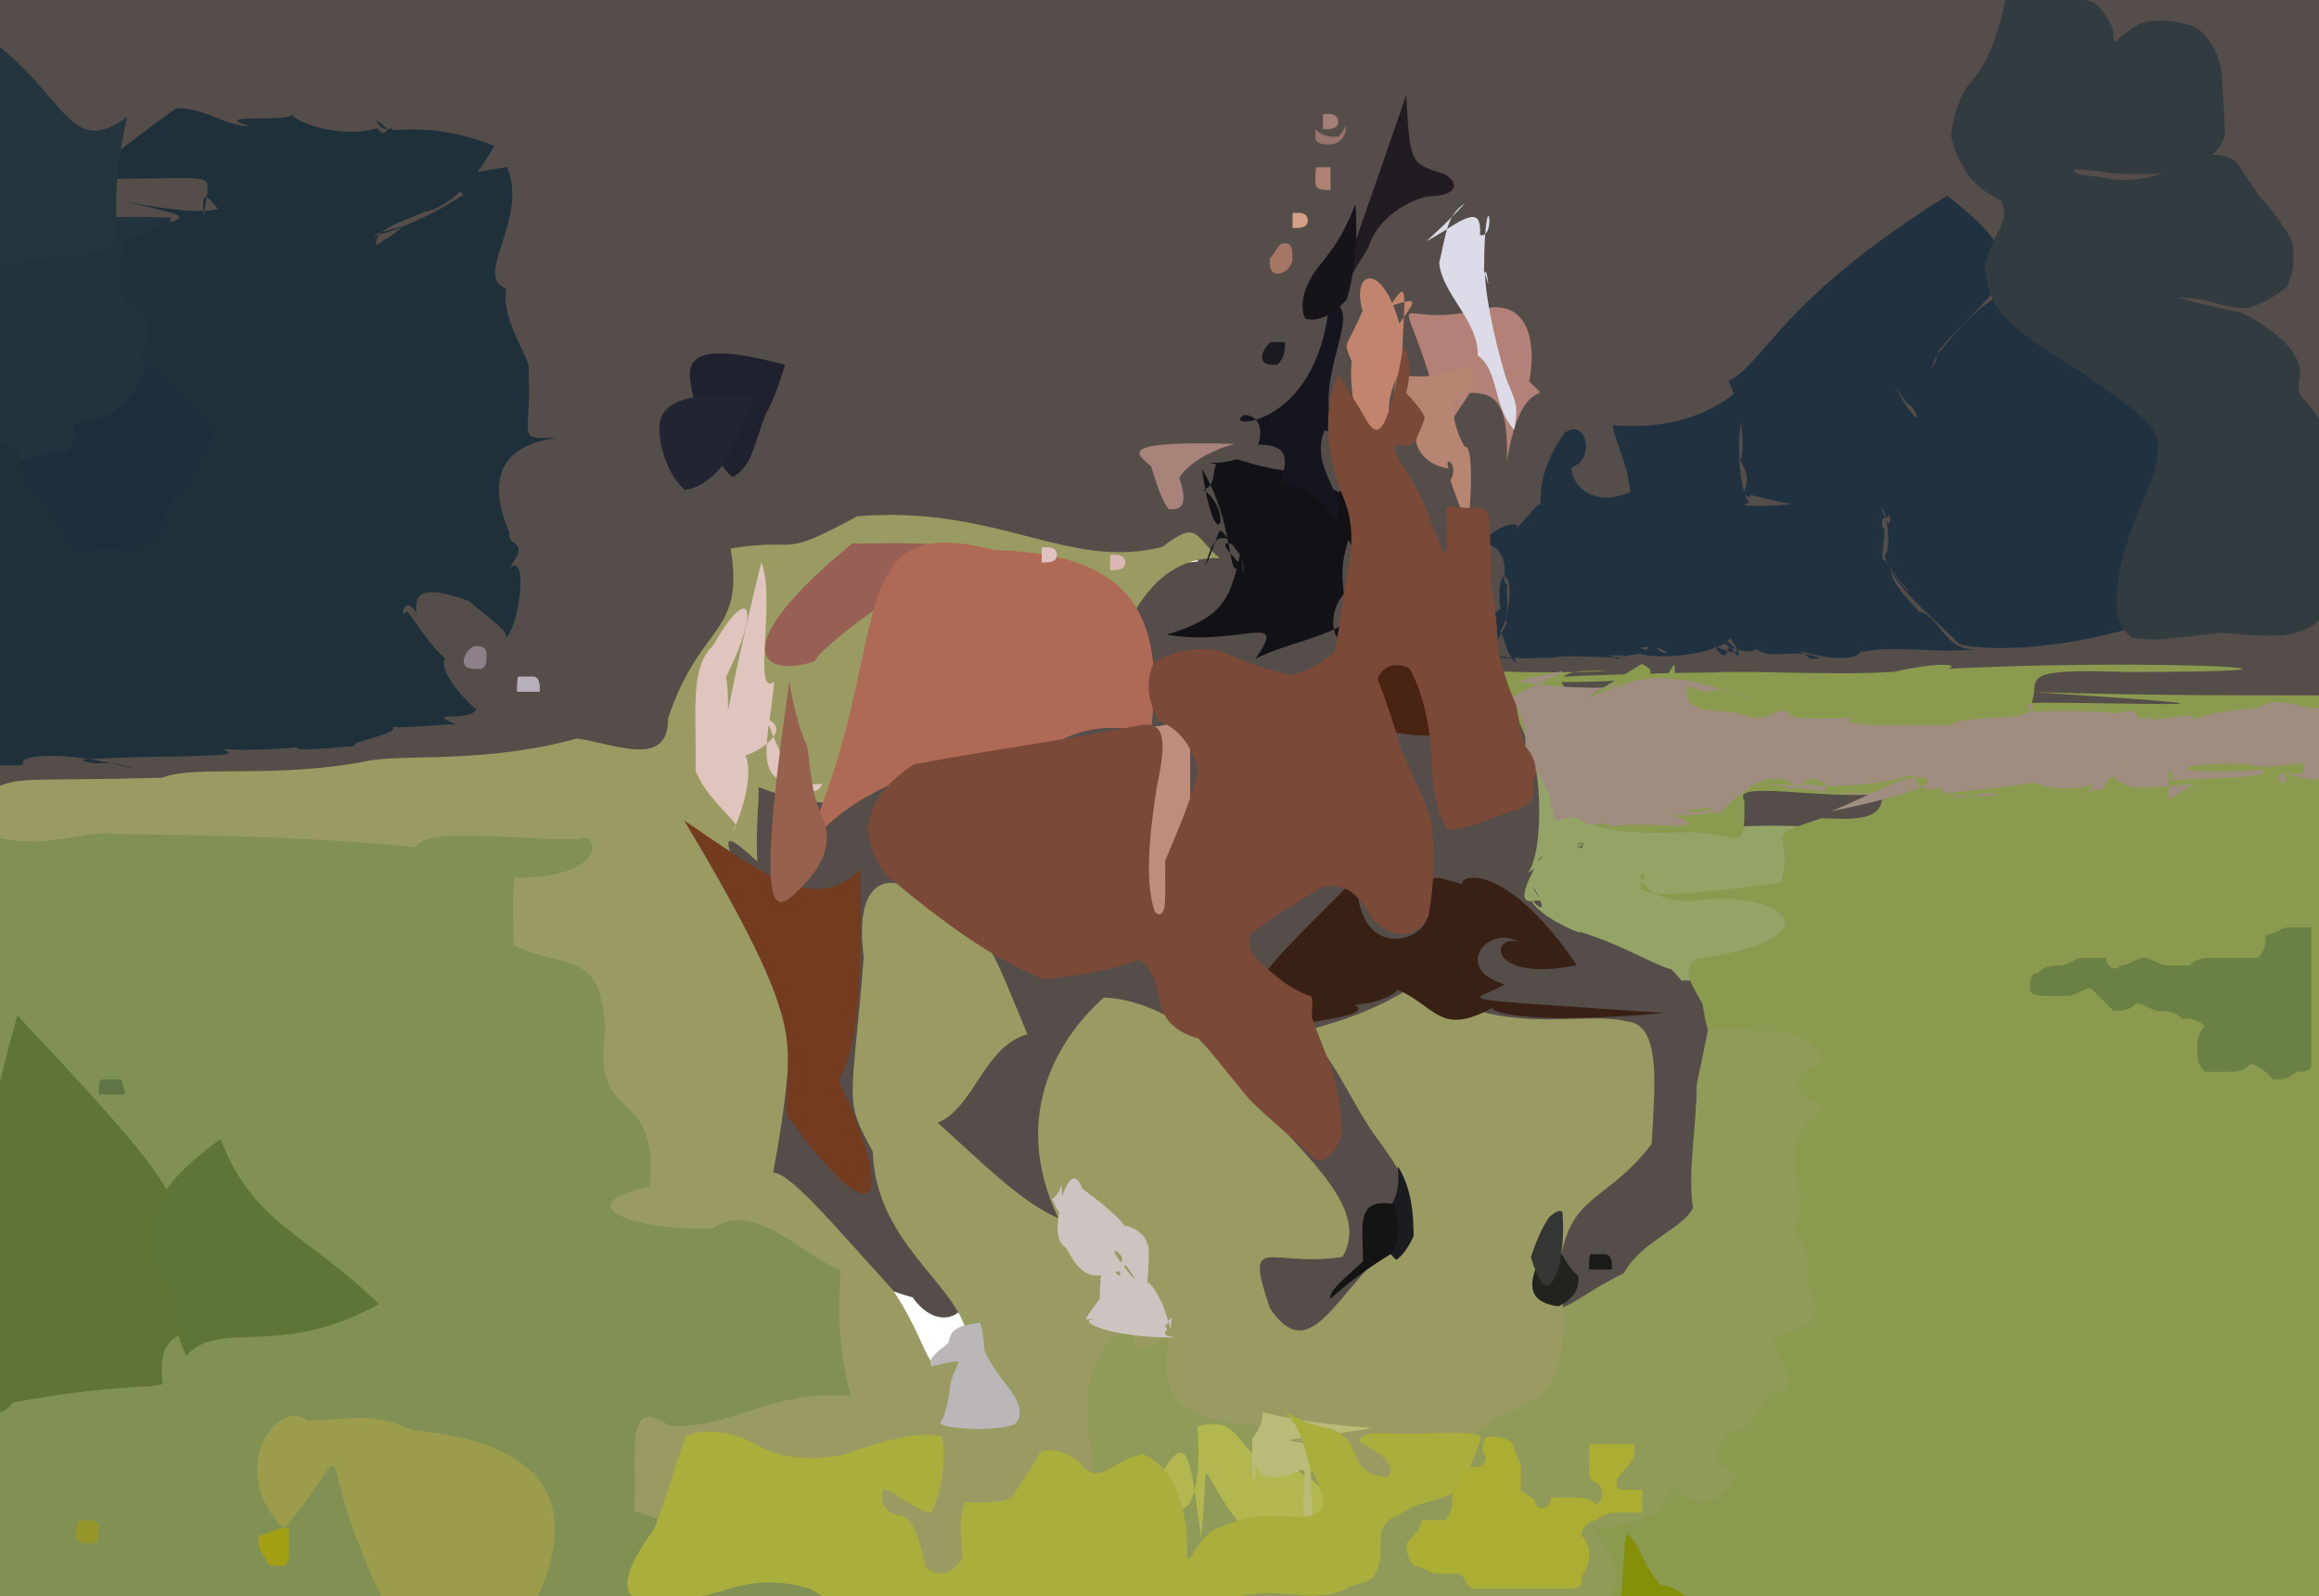 <?xml version="1.0" ?>
<svg xmlns="http://www.w3.org/2000/svg" version="1.1" width="305" height="210">
  <defs/>
  <g>
    <path d="M -4.58 -5.244 C -2.792 -5.087 -0.718 -4.95 1.955 -4.815 C 5.48 -4.699 10.035 -4.666 15.796 -4.611 C 22.899 -4.593 31.289 -4.587 40.882 -4.655 C 51.538 -4.733 63.048 -4.884 75.173 -5.089 C 87.586 -5.315 100.268 -5.509 112.875 -5.699 C 125.357 -5.834 137.659 -5.816 149.764 -5.567 C 161.707 -5.184 173.707 -4.936 185.83 -4.996 C 198.365 -5.162 211.355 -5.227 225.026 -4.994 C 239.079 -4.474 253.359 -4.256 267.527 -4.894 C 280.919 -6.908 292.826 -8.449 302.395 -7.918 C 308.755 -3.649 311.526 4.925 311.514 17.233 C 310.284 31.943 309.921 47.682 311.008 63.169 C 311.995 77.042 310.845 88.047 305.926 95.387 C 297.114 99.176 285.414 100.173 271.861 99.404 C 257.529 97.634 243.347 95.56 230.495 94.312 C 219.801 94.399 212.133 96.426 208.026 100.16 C 208.02 105.203 210.739 110.727 214.168 115.573 C 216.652 119.205 218.713 123.597 217.433 120.916 C 221.255 116.2 224.302 112.348 226.102 104.578 C 230.989 102.66 238.404 100.083 246.086 98.506 C 254.576 98.695 263.388 102.275 271.406 106.665 C 281.619 110.299 289.409 117.677 296.136 126.381 C 301.526 135.987 305.268 146.051 307.224 156.198 C 307.45 166.067 305.981 175.297 303.031 183.598 C 298.807 190.723 293.593 196.305 287.763 200.33 C 281.511 202.766 275.115 203.789 268.928 203.785 C 263.257 203.171 258.005 202.209 253.307 201.531 C 249.182 201.227 245.604 201.437 242.472 202.069 C 239.741 203.041 237.478 204.155 235.77 205.184 C 234.455 205.726 233.446 205.46 232.858 204.108 C 232.545 201.476 232.381 197.227 232.315 191.566 C 232.255 184.808 232.287 177.394 232.43 169.939 C 232.86 163.121 233.453 157.725 233.981 154.322 C 234.188 153.173 233.715 154.088 231.913 156.804 C 228.013 160.916 221.382 166.037 211.186 173.275 C 202.929 176.288 197.384 169.885 193.806 158.621 C 191.929 149.401 191.278 142.39 191.339 140.8 C 191.403 144.115 190.546 150.555 188.412 159.882 C 184.328 168.665 177.878 172.573 169.465 176.754 C 163.361 176.61 159.304 169.089 155.6 163.555 C 151.895 160.908 148.012 158.1 143.503 160.468 C 135.76 160.86 123.605 157.962 125.513 152.691 C 122.252 145.182 118.967 143.69 117.374 145.349 C 117.732 149.492 119.649 158.616 123.172 164.108 C 131.663 169.976 124.747 177.369 120.016 170.662 C 109.496 167.958 100.187 157.984 93.876 146.472 C 90.965 134.493 90.919 122.293 93.246 111.112 C 96.315 102.07 100.468 95.928 104.866 92.613 C 110.52 91.213 116.313 90.63 122.42 89.895 C 128.629 88.662 134.891 86.458 141.122 83.303 C 146.919 79.647 151.974 76.278 155.767 74 C 159.904 73.858 156.352 73.424 152.224 73.177 C 145.64 73.115 137.216 73.389 127.375 75.079 C 117.427 78.792 107.969 85.256 98.233 92.081 C 89.234 99.064 78.974 103.526 66.132 105.716 C 52.351 107.609 38.611 108.764 25.038 109.316 C 12.378 109.289 1.413 107.713 -7.025 103.472 C -12.433 95.947 -15.296 85.598 -16.073 72.983 C -15.234 58.649 -13.334 43.022 -10.614 26.701 C -7.487 9.991 -4.2 -6.832 -4.58 -5.244" stroke-width="0.0" fill="rgb(85, 77, 73)" opacity="1" stroke="rgb(164, 195, 90)" stroke-opacity="0.591" stroke-linecap="round" stroke-linejoin="round"/>
    <path d="M 7.078 108.855 C 9.892 105.202 11.112 104.977 12.273 104.759 C 13.522 104.558 14.916 104.377 16.444 104.221 C 18.138 104.117 20.027 104.073 22.185 104.104 C 24.665 104.209 27.526 104.36 30.714 104.55 C 34.335 104.766 38.443 104.943 42.762 105.04 C 47.262 104.989 51.914 105.006 56.56 105.171 C 60.944 105.771 64.911 106.601 68.493 107.594 C 72.868 108.116 77.145 107.147 81.656 108.892 C 83.378 118.066 82.696 116.983 72.579 117.077 C 70.287 117.93 69.426 118.67 69.04 119.41 C 69.439 120.279 70.482 121.453 71.984 123.092 C 74.225 124.949 76.623 126.145 78.751 125.911 C 81.627 130.424 83.925 132.359 85.626 134.315 C 86.175 136.173 86.169 138.533 85.697 141.173 C 85.058 143.646 85.605 147.411 86.387 150.021 C 87.863 150.927 89.739 152.869 91.761 154.493 C 93.945 156.125 96.323 157.724 98.795 159.124 C 101.335 160.38 103.97 161.598 104.262 158.575 C 105.934 161.868 109.752 165.357 111.812 167.518 C 112.897 169.663 113.499 172.116 113.604 174.84 C 113.299 177.799 112.649 180.751 112.354 183.704 C 109.659 185.784 107.849 187.706 105.676 189.274 C 103.22 190.663 100.659 192.336 97.745 193.01 C 94.56 194.015 91.65 195.128 89.089 195.977 C 86.961 196.223 85.336 195.816 84.303 194.89 C 83.957 193.671 84.203 192.449 85.011 191.427 C 86.19 190.838 87.771 190.752 89.457 191.071 C 91.24 191.715 93.012 192.469 94.653 193.231 C 96.099 193.798 97.376 194.318 98.376 194.929 C 99.477 195.318 100.635 195.81 101.905 196.374 C 103.465 196.987 105.339 197.551 107.421 197.945 C 109.692 198.107 112.024 198.247 114.276 198.463 C 116.456 198.54 118.608 198.513 120.985 198.452 C 123.575 198.839 126.362 199.31 129.167 200.1 C 132.119 201.583 135.186 203.212 137.947 205.56 C 139.976 207.71 141.15 210.166 140.876 212.026 C 139.21 213.715 136.295 214.766 132.321 215.192 C 127.356 215.28 121.768 215.14 115.677 214.907 C 109.484 214.765 103.424 214.724 97.536 214.77 C 92.068 215.009 87.123 215.382 82.795 215.866 C 79.135 216.224 76.12 216.225 73.659 215.756 C 71.631 214.876 69.957 213.692 68.678 212.584 C 67.687 211.684 66.925 210.967 66.537 210.456 C 66.394 210.163 66.43 210.099 66.296 210.467 C 65.915 211.179 64.943 212.166 63.287 213.244 C 60.906 214.238 57.923 214.868 54.412 215.163 C 50.55 215.193 46.391 215.118 42.066 215.111 C 37.651 215.229 33.192 215.585 28.774 215.981 C 24.435 216.382 20.262 216.747 16.181 216.991 C 12.277 216.997 8.712 216.625 5.448 215.67 C 2.611 213.963 0.239 211.472 -1.696 208.359 C -3.205 204.646 -4.21 200.521 -4.825 196.048 C -5.168 191.317 -5.2 186.552 -5.06 181.827 C -4.879 177.229 -4.641 172.889 -4.512 168.714 C -4.516 164.809 -4.51 160.976 -4.484 157.303 C -4.359 153.504 -4.24 149.597 -4.031 145.457 C -3.909 141.148 -3.744 136.629 -3.657 132.035 C -3.604 127.273 -3.615 122.552 -3.717 117.98 C -3.852 113.532 -4.09 109.219 -4.364 105.109 C -4.818 101.244 -6.551 97.987 7.078 108.855" stroke-width="0.0" fill="rgb(129, 145, 84)" opacity="1" stroke="rgb(129, 54, 165)" stroke-opacity="0.574" stroke-linecap="round" stroke-linejoin="round"/>
    <path d="M 226.215 128.238 C 227.378 130.356 229.007 131.202 230.252 131.998 C 231.588 133.194 232.949 133.733 234.104 134.65 C 235.178 135.312 236.439 135.105 241.084 130.509 C 239.464 133.29 239.789 134.232 239.737 137.038 C 240.076 137.672 240.869 138.23 241.19 138.662 C 241.559 139.336 241.712 140.324 241.752 141.408 C 241.671 142.703 241.496 144.215 241.176 145.848 C 240.908 147.537 240.527 149.241 240.233 150.839 C 239.958 152.206 239.7 153.331 239.559 153.954 C 239.473 154.103 239.359 153.822 239.319 153.162 C 239.217 152.176 239.093 151.063 238.882 149.92 C 238.771 148.971 238.58 148.326 238.597 148.125 C 238.767 148.403 239.103 149.16 239.649 150.381 C 240.354 151.956 241.113 153.844 241.82 156.013 C 242.47 158.342 242.968 160.9 243.208 163.628 C 243.141 166.429 242.886 169.279 242.39 172.276 C 241.738 175.296 240.965 178.323 240.108 181.408 C 239.138 184.393 237.992 187.3 236.722 190 C 235.245 192.461 233.538 194.575 231.582 196.312 C 229.417 197.644 227.125 198.369 224.93 198.638 C 223.015 198.446 221.663 197.91 221.205 197.285 C 221.952 196.844 223.083 196.657 224.246 198.332 C 225.123 197.548 225.926 198.576 225.622 200.198 C 224.255 202.552 222.044 205.168 218.941 207.745 C 216.716 210.697 213.91 213.002 211.353 214.748 C 209.287 215.928 207.502 216.538 205.828 216.627 C 204.115 216.312 202.262 215.779 200.066 215.31 C 197.501 214.983 194.629 214.955 191.36 215.163 C 187.849 215.455 184.038 215.764 179.903 215.979 C 175.391 216.075 170.587 216.086 165.641 216.144 C 160.649 216.27 155.565 216.418 150.487 216.377 C 145.606 215.804 141.339 214.494 136.252 212.36 C 133.631 210.336 133.54 206.468 134.775 201.786 C 136.781 198.079 139.547 195.189 142.732 194.044 C 145.612 195.203 147.5 193.767 147.101 193.352 C 147.628 192.975 147.025 194.199 144.273 194.831 C 139.951 194.008 139.591 191.059 139.717 186.893 C 136.279 177.714 135.716 173.153 137.74 170.004 C 147.066 174.076 150.415 172.784 153.875 172.623 C 157.151 173.224 159.964 174.569 162.247 176.393 C 163.958 178.596 165.103 181.061 165.737 183.556 C 165.785 185.845 166.014 187.759 166.075 189.294 C 166.088 190.603 166.025 191.687 165.88 192.173 C 166.153 192.869 166.496 193.486 167.124 193.728 C 168.696 194.013 170.505 191.884 170.51 193.444 C 171.171 195.09 171.901 194.588 169.979 192.749 C 171.244 191.588 172.571 190.769 173.453 189.481 C 174.577 188.277 176.207 187.381 178.107 187.005 C 180.2 187.093 182.284 187.589 184.38 188.383 C 186.084 189.386 187.219 190.555 187.922 191.658 C 188.281 192.604 188.209 193.286 187.959 193.562 C 187.66 193.484 187.377 192.932 187.26 191.98 C 187.341 190.567 187.552 188.707 188.3 186.547 C 189.215 184.173 190.209 181.684 191.261 179.336 C 192.358 176.979 193.55 174.29 194.871 171.511 C 196.735 169.28 199.697 168.035 202.323 170.017 C 204.773 174.383 206.22 171.089 213.567 167.496 C 215.778 163.337 221.618 161.465 222.669 158.855 C 221.919 154.212 223.184 147.887 223.136 142.815 C 224.402 136.577 225.362 131.856 226.215 128.238" stroke-width="0.0" fill="rgb(144, 154, 89)" opacity="1.0" stroke="rgb(116, 75, 184)" stroke-opacity="0.847" stroke-linecap="round" stroke-linejoin="round"/>
    <path d="M 112.753 67.917 C 131.296 66.414 140.471 75.121 152.902 71.937 C 157.783 68.147 157.128 70.826 160.448 73.437 C 152.18 73.066 148.56 80.793 146.348 86.818 C 143.506 91.306 139.055 94.242 133.098 95.816 C 126.855 95.676 120.473 99.041 115.76 103.022 C 115.54 104.974 109.608 107.689 98.834 103.158 C 100.656 101.008 99.222 106.875 99.603 113.333 C 92.653 106.932 96.308 112.286 101.767 125.486 C 103.775 129.78 105.247 135.021 101.696 154.252 C 104.102 154.374 109.996 161.585 117.446 169.714 C 123.525 178.927 121.462 183.583 127.093 175.113 C 125.261 168.519 115.179 163.238 114.789 151.501 C 110.885 144.334 112.034 145.656 113.602 125.916 C 112.516 117.632 115.277 114.146 120.673 117.299 C 131.082 124.595 128.987 121.401 135.133 136.052 C 129.338 137.711 128.195 145.644 123.34 147.707 C 129.58 153.351 134.543 158.303 139.196 160.26 C 132.427 146.016 140.095 135.742 145.159 131.243 C 151.876 131.352 160.448 137.043 164.573 144.038 C 172.458 152.811 180.124 159.163 176.578 165.341 C 167.02 166.885 163.529 161.781 167.017 172.095 C 172.315 179.933 175.495 170.337 183.324 163.39 C 186.966 158.659 185.369 155.477 180.954 149.555 C 177.457 144.691 175.174 138.211 171.278 135.727 C 174.403 134.799 180.557 133.503 187.408 128.706 C 186.142 128.21 189.898 132.463 191.545 131.998 C 200.51 135.703 208.849 133.099 213.887 134.362 C 218.437 134.701 217.695 142.214 217.234 150.477 C 211.622 157.967 206.656 157.019 205.284 165.545 C 205.348 170.984 206.28 176.933 204.494 180.707 C 203.346 184.749 197.897 185.472 195.256 187.761 C 190.263 190.356 189.478 192.413 190.251 197.353 C 185.383 195.4 180.496 195.833 176.987 195.399 C 172.398 191.395 167.718 189.331 164.92 187.472 C 154.029 186.792 152.538 182.874 153.706 175.954 C 153.412 175.344 148.08 180.145 149.22 174.363 C 139.197 178.445 144.672 191.355 143.757 197.953 C 137.018 198.305 132.519 201.847 133.141 209.1 C 120.695 209.638 113.499 212.138 115.527 200.432 C 109.426 203.014 103.372 196.461 99.021 202.602 C 92.85 204.348 88.346 199.964 83.455 198.79 C 83.795 190.293 82.134 183.73 87.991 187.516 C 95.725 188.272 101.081 182.765 111.893 183.631 C 109.688 175.46 110.591 169.513 110.539 167.151 C 105.497 165.088 99.16 157.836 93.774 161.581 C 83.645 162.066 74.045 158.452 85.446 156.104 C 86.844 142.322 77.606 148.578 79.631 135.321 C 78.856 124.66 74.591 127.768 67.566 124.329 C 67.473 120.822 67.35 117.897 67.633 115.469 C 80.608 115.532 78.506 108.954 76.179 110.424 C 67.028 110.508 56.32 108.731 54.713 111.426 C 43.162 110.351 31.78 109.848 15.318 109.748 C 11.096 108.953 6.219 112.181 -1.741 109.821 C -4.797 106.251 -4.522 103.522 -0.87 103.789 C 2.654 102.06 2.97 102.811 21.342 102.314 C 25.531 100.573 36.592 102.518 48.654 100.044 C 53.567 99.215 64.062 100.427 75.876 97.152 C 80.65 97.779 87.943 101.213 87.86 94.536 C 92.05 81.86 97.989 83.6 96.091 72.153 C 105.742 70.613 102.092 73.676 112.753 67.917" stroke-width="0.0" fill="rgb(153, 155, 98)" opacity="1" stroke="rgb(221, 103, 167)" stroke-opacity="0.827" stroke-linecap="round" stroke-linejoin="round"/>
    <path d="M 210.015 99.815 C 211.287 100.086 212.581 100.337 213.838 100.591 C 215.05 100.89 216.167 101.296 217.247 101.687 C 218.131 102.142 218.86 102.643 219.463 103.118 C 219.879 103.616 220.101 104.124 220.164 104.601 C 220.117 105.072 219.894 105.607 219.984 106.278 C 219.215 106.596 218.777 107.057 218.499 107.67 C 218.576 108.376 218.195 108.688 216.89 108.47 C 216.452 108.362 216.034 108.736 215.804 108.475 C 215.347 108.662 214.963 108.731 214.753 108.052 C 214.662 107.256 214.799 106.651 214.955 106.117 C 214.791 105.663 214.687 105.316 215.004 105.173 C 215.696 105.238 216.298 105.205 216.793 105.085 C 217.381 105.188 218.249 104.959 219.017 104.666 C 219.321 104.694 220.263 104.233 221.903 104.694 C 223.057 105.351 223.26 105.39 226.968 102.1 C 227.206 104.208 226.023 109.83 228.656 109.196 C 225.802 108.495 235.511 108.555 237.69 108.759 C 236.266 108.336 235.445 112.389 239.174 112.084 C 236.755 111.584 234.604 114.034 238.925 120.426 C 231.773 117.317 230.303 117.915 229.333 118.077 C 228.325 118.742 227.48 118.17 232.256 118.201 C 223.551 116.874 224.246 118.975 222.615 117.866 C 222.047 117.152 224.52 118.994 222.547 118.157 C 223.579 117.477 221.912 118.996 221.759 117.6 C 222.191 117.844 220.751 119.379 222.272 117.724 C 221.128 118.061 220.219 117.871 220.073 117.551 C 221.026 119.098 219.429 116.565 222.819 119.998 C 221.078 118.447 220.16 116.937 218.87 118.43 C 219.962 116.731 220.952 117.853 218.145 117.716 C 222.185 119.385 225.296 117.186 237.728 117.31 C 232.969 126.248 226.938 129.298 223.461 129.379 C 226.072 126.917 225.966 129.274 221.217 128.961 C 221.685 129.943 221.009 128.22 217.412 125.409 C 223.117 129.591 217.52 126.551 211.491 123.852 C 215.956 125.935 211.294 123.583 207.613 122.538 C 209.203 123.381 202.141 120.744 201.313 118.213 C 203.828 121.079 202.516 117.847 201.565 116.572 C 202.802 119.339 203.553 118.23 201.541 118.545 C 198.723 118.909 202.524 113.404 202.041 113.56 C 202.956 112.648 203.524 111.656 206.408 111.253 C 204.671 111.588 208.522 111.949 208.032 110.859 C 207.172 110.891 207.796 111.489 208.078 111.679 C 207.932 111.493 208.718 110.276 207.453 111.219 C 208.416 111.207 206.253 112.128 205.59 111.661 C 207.299 111.191 203.83 112.318 201.775 113.575 C 205.093 111.788 201.486 112.84 202.46 113.577 C 202.072 114.099 201.815 114.297 200.953 114.836 C 203.022 111.942 202.663 102.375 201.564 99.331 C 203.707 98.483 204.751 95.793 210.015 99.815" stroke-width="0.0" fill="rgb(148, 164, 103)" opacity="1" stroke="rgb(154, 205, 229)" stroke-opacity="0.288" stroke-linecap="round" stroke-linejoin="round"/>
    <path d="M 211.354 88.3 C 200.601 87.598 205.991 92.788 214.88 93.544 C 221.717 87.797 219.785 84.6 220.466 91.016 C 218.632 94.081 215.005 88.8 206.224 92.568 C 210.073 91.192 209.497 91.272 215.925 87.338 C 219.773 89.217 214.338 90.089 197.059 89.582 C 211.092 88.39 231.957 88.423 225.069 88.491 C 229.732 88.117 241.068 88.922 249.141 88.369 C 260.067 85.938 259.199 89.164 246.03 88.651 C 276.735 86.085 317.631 88.386 279.532 88.407 C 264.676 87.872 268.47 89.396 267.201 92.461 C 278.424 92.331 304.816 93.47 267.407 91.046 C 299.079 91.956 308.892 90.952 308.189 92.003 C 308.605 91.016 310.177 91.773 310.751 93.31 C 310.601 95.828 310.211 99.277 309.872 103.468 C 309.763 108.205 309.789 113.372 309.846 118.621 C 309.872 123.859 309.868 129.107 309.858 134.18 C 309.857 138.831 309.858 143.104 309.858 147.147 C 309.858 151.159 309.858 155.157 309.858 159.154 C 309.857 163.188 309.857 167.391 309.863 171.863 C 309.867 176.58 309.846 181.433 309.812 186.436 C 309.828 191.434 309.951 196.256 310.179 200.827 C 310.335 205.014 309.988 208.6 308.782 211.439 C 306.625 213.583 303.608 214.854 299.896 215.402 C 295.693 215.456 291.157 215.194 286.372 214.899 C 281.497 214.766 276.509 214.77 271.519 214.828 C 266.639 214.868 261.859 214.874 257.022 214.867 C 252.223 214.859 247.511 214.832 242.809 214.811 C 238.202 214.853 233.796 214.94 229.606 215.075 C 225.668 215.194 222.153 215.067 219.123 214.517 C 216.733 213.443 215.042 211.933 211.39 211.071 C 213.052 207.871 212.968 205.435 209.535 201.265 C 215.683 200.117 218.901 199.897 219.615 195.596 C 220.282 195.733 222.763 198.015 223.747 197.596 C 225.257 197.609 227.233 196.553 228.429 193.949 C 224.162 192 225.989 190.302 227.525 188.174 C 229.334 189.021 230.573 186.496 233.067 183.044 C 237.407 183.392 234.259 179.271 232.941 175.9 C 241.8 173.939 238.15 171.117 237.531 168.587 C 237.939 166.224 237.745 163.728 236.239 162.478 C 235.883 160.659 237.391 158.392 236.393 156.063 C 236.307 152.543 234.598 149.223 240.01 145.809 C 234.512 143.199 236.231 141.291 239.694 139.658 C 238.643 135.87 234.405 135.509 230.722 135.543 C 228.161 135.233 226.287 134.809 224.562 135.603 C 224.989 136.52 225.719 137.009 228.114 136.224 C 225.145 136.578 224.815 137.8 223.921 132.082 C 222.918 130.102 220.748 127.576 223.146 126.164 C 242.957 123.239 233.641 116.978 223.32 118.457 C 215.478 119.156 214.834 113.536 216.479 115.37 C 212.907 118.766 222.574 117.66 234.226 116.105 C 236.202 108.949 230.947 110.468 239.6 107.638 C 244.444 107.845 247.642 107.883 247.584 104.467 C 239.129 105.166 227.599 102.609 229.414 105.299 C 229.596 113.575 228.701 108.881 220.414 109.546 C 210.735 109.776 207.99 108.494 206.291 105.859 C 205.097 104.59 207.843 104.35 210.786 104.885 C 213.312 106.699 213.869 108.259 211.853 108.721 C 209.046 107.806 208.755 105.197 203.521 101.725 C 201.183 98.796 199.435 94.38 198.684 91.733 C 195.757 86.43 190.029 89.06 211.354 88.3" stroke-width="0.0" fill="rgb(138, 154, 78)" opacity="1" stroke="rgb(32, 222, 140)" stroke-opacity="0.641" stroke-linecap="round" stroke-linejoin="round"/>
    <path d="M 207.406 126.982 C 195.853 129.321 195.841 122.994 199.654 123.869 C 195.632 121.642 190.997 127.462 197.88 129.491 C 194.229 131.901 187.587 131.104 218.958 133.27 C 198.308 135.082 193.543 132.664 197.508 131.865 C 189.388 136.853 189.136 132.479 183.805 130.196 C 182.694 131.779 174.963 134.024 173.198 129.513 C 179.294 132.907 182.184 132.86 171.542 134.654 C 167.385 132.745 168.427 130.966 169.003 137.039 C 160.131 131.5 166.449 127.826 178.466 115.291 C 178.238 126.252 186.797 124.132 187.642 120.886 C 189.084 113.849 186.101 114.959 195.42 117.091 C 187.884 118.039 194.808 108.518 207.406 126.982" stroke-width="0.0" fill="rgb(56, 33, 20)" opacity="1" stroke="rgb(79, 221, 1)" stroke-opacity="0.96" stroke-linecap="round" stroke-linejoin="round"/>
    <path d="M 112.075 71.508 C 114.865 71.556 122.06 71.166 125.956 72.036 C 123.488 74.359 119.997 76.334 118.828 77.653 C 113.185 81.235 107.229 86.079 107.192 86.987 C 99.838 89.392 95.37 85.158 112.075 71.508" stroke-width="0.0" fill="rgb(152, 96, 85)" opacity="0.999" stroke="rgb(15, 30, 167)" stroke-opacity="0.316" stroke-linecap="round" stroke-linejoin="round"/>
    <path d="M 130.798 72.374 C 149.887 72.782 153.345 81.99 151.247 97.02 C 153.657 97.386 143.039 91.979 134.83 101.037 C 130.903 97.923 109.579 102.022 103.833 115.467 C 118.828 86.777 108.804 66.573 130.798 72.374" stroke-width="0.0" fill="rgb(175, 106, 86)" opacity="0.998" stroke="rgb(33, 176, 198)" stroke-opacity="0.86" stroke-linecap="round" stroke-linejoin="round"/>
    <path d="M 35.237 47.285 C 30.555 60.526 27.451 69.397 24.332 76.288 C 16.002 73.648 10.861 74.168 6.633 72.17 C 2.191 69.605 1.775 66.307 1.003 59.367 C 2.832 49.349 0.818 42.573 35.237 47.285" stroke-width="0.0" fill="rgb(28, 46, 58)" opacity="0.999" stroke="rgb(61, 15, 176)" stroke-opacity="0.119" stroke-linecap="round" stroke-linejoin="round"/>
    <path d="M 157.492 187.602 C 162.927 186.427 161.932 189.425 166.428 192.606 C 168.674 192.804 175.144 193.446 176.203 201.754 C 166.582 202.847 166.153 201.374 164.515 202.156 C 156.523 193.188 159.378 189.024 157.957 202.356 C 156.527 191.156 156.181 188.107 152.58 194.125 C 154.171 201.172 158.434 200.301 157.492 187.602" stroke-width="0.0" fill="rgb(179, 183, 80)" opacity="1" stroke="rgb(253, 115, 253)" stroke-opacity="0.134" stroke-linecap="round" stroke-linejoin="round"/>
    <path d="M 40.455 186.905 C 47.547 186.593 49.249 185.878 54.155 188.126 C 68.581 189.491 85.19 195.806 59.751 226.665 C 35.862 190.344 50.32 185.745 37.342 201.148 C 29.517 193.273 36.66 183.711 40.455 186.905" stroke-width="0.0" fill="rgb(155, 157, 77)" opacity="0.999" stroke="rgb(178, 206, 69)" stroke-opacity="0.351" stroke-linecap="round" stroke-linejoin="round"/>
    <path d="M 180.54 187.886 C 166.946 189.994 167.845 189.001 173.317 190.232 C 172.035 189.96 172.352 195.344 172.779 201.751 C 169.547 197.998 173.508 191.653 170.193 193.793 C 169.687 194.043 164.953 195.507 165.309 192.223 C 164.711 198.471 164.634 191.328 164.71 189.264 C 169.013 183.638 159.377 186.184 180.54 187.886" stroke-width="0.0" fill="rgb(185, 187, 119)" opacity="0.999" stroke="rgb(184, 50, 166)" stroke-opacity="0.875" stroke-linecap="round" stroke-linejoin="round"/>
    <path d="M 194.711 40.717 C 199.682 39.307 202.392 42.9 201.141 50.215 C 204.789 53.793 200.23 48.031 198.196 60.683 C 198.302 54.652 197.646 51.476 193.328 51.703 C 185.167 63.7 189.802 59.771 188.6 51.457 C 184.02 35.675 182.653 43.674 194.711 40.717" stroke-width="0.0" fill="rgb(179, 129, 120)" opacity="0.999" stroke="rgb(225, 172, 52)" stroke-opacity="0.085" stroke-linecap="round" stroke-linejoin="round"/>
    <path d="M 22.442 28.63 C 20.738 52.745 16.035 53.749 12.494 55.418 C 9.109 55.505 9.462 56.138 10.072 57.398 C 9.598 58.319 9.385 58.792 8.475 59.829 C 7.682 59.346 6.915 59.295 3.567 60.491 C 0.29 61.115 2.732 59.579 0.345 61.139 C -1.275 59.44 -3.152 59.179 -4.122 56.351 C -2.681 48.245 -19.098 26.85 22.442 28.63" stroke-width="0.0" fill="rgb(33, 51, 60)" opacity="1" stroke="rgb(210, 222, 252)" stroke-opacity="0.126" stroke-linecap="round" stroke-linejoin="round"/>
    <path d="M 156.503 95.613 C 156.761 121.56 155.64 125.676 155.496 104.773 C 158.066 112.293 153.934 116.749 153.248 120.741 C 151.194 119.943 149.802 117.889 150.524 119.683 C 149.981 114.301 148.942 108.325 150.773 106.14 C 150.205 110.723 151.594 109.863 150.138 110.787 C 150.676 107.153 152.256 100.894 150.756 95.337 C 151.979 96.381 156.815 93.693 156.503 95.613" stroke-width="0.0" fill="rgb(192, 141, 124)" opacity="0.998" stroke="rgb(210, 32, 123)" stroke-opacity="0.489" stroke-linecap="round" stroke-linejoin="round"/>
    <path d="M 194.656 30.913 C 197.19 31.62 195.025 21.147 195.193 38.499 C 194.061 36.269 193.952 31.152 195.763 37.465 C 195.22 32.748 194.57 37.774 198.001 49.525 C 199.075 52.514 199.89 53.011 199.131 56.533 C 196.286 53.405 197.179 48.712 194.341 46.747 C 194.541 42.317 189.682 38.73 189.283 34.58 C 190.221 30.78 190.242 28.322 192.687 26.732 C 187.997 31.803 185.763 32.844 189.98 30.364 C 193.942 27.682 194.795 28.047 194.656 30.913" stroke-width="0.0" fill="rgb(219, 220, 231)" opacity="1" stroke="rgb(32, 185, 147)" stroke-opacity="0.607" stroke-linecap="round" stroke-linejoin="round"/>
    <path d="M 23.144 14.256 C 27.126 14.143 29.508 16.626 32.871 16.609 C 27.081 14.787 38.415 16.221 38.5 15.004 C 38.034 15.594 44.125 18.429 49.633 16.883 C 50.656 18.092 50.327 17.243 51.555 16.806 C 51.328 17.568 53.101 18.703 49.496 15.728 C 50.418 18.879 54.032 14.95 64.992 19.169 C 62.136 24.446 58.554 27.435 55.823 27.864 C 52.41 29.485 46.949 30.461 50.822 34.36 C 48.29 31.52 49.481 32.929 53.017 29.741 C 44.337 31.999 51.951 31.52 60.924 25.649 C 56.687 19.925 53.937 24.608 66.688 21.93 C 69.596 28.935 62.108 36.387 66.575 37.942 C 65.829 42.322 70.032 47.336 69.519 48.88 C 69.966 57.866 67.632 57.674 73.199 57.613 C 67.507 58.41 63.309 61.372 67.022 70.17 C 66.521 72.016 70.207 70.801 66.627 75.156 C 69.653 71.42 68.474 82.462 66.367 84.134 C 67.429 83.275 64.283 81.361 61.652 79.053 C 58.352 77.913 53.998 76.572 54.82 80.708 C 53.058 77.835 52.569 81.918 53.483 80.422 C 53.928 80.562 56.602 85.177 58.548 86.576 C 57.612 87.917 60.372 91.394 62.624 93.329 C 61.728 95.076 55.467 93.399 59.96 95.3 C 58.244 95.217 53.766 95.835 51.675 95.613 C 52.473 96.609 45.674 97.624 46.678 98.13 C 42.174 98.56 38.528 98.78 39.166 98.315 C 35.164 98.663 31.468 98.714 29.12 98.533 C 32.022 99.451 27.409 99.355 26.127 99.422 C 23.563 99.628 18.164 99.416 10.724 99.936 C 12.776 101.049 13.807 99.668 17.558 101.13 C 8.039 98.544 2.082 99.39 3.089 100.563 C 2.916 100.843 -0.844 100.54 -3.034 100.753 C -0.999 99.78 -1.337 97.706 -1.193 95.497 C -0.932 93.83 -0.475 91.624 -0.41 88.808 C -0.513 86.375 -0.409 84.505 -0.163 82.646 C -0.029 80.377 -0.155 77.882 -0.138 75.227 C -0.26 72.744 -0.413 70.648 -0.469 68.438 C -0.36 66.46 -0.304 64.812 -0.514 63.251 C -1.101 61.679 -2.684 59.514 -4.092 57.019 C 1.222 58.947 1.89 58.767 2.499 59.52 C 2.713 62.035 3.572 63.148 4.516 64.585 C 5.944 65.832 6.915 67.41 7.994 69.311 C 9.158 71.117 10.391 72.767 11.432 72.518 C 13.887 71.695 15.222 72.118 16.348 72.52 C 17.397 72.457 18.17 71.951 18.826 71.422 C 19.969 71.224 20.592 70.514 21.259 69.61 C 21.525 68.265 21.945 66.82 22.881 65.294 C 24.473 63.805 25.282 62.413 25.539 61.102 C 27.01 59.778 27.497 58.507 27.693 57.398 C 27.636 56.449 27.16 55.383 26.178 54.742 C 25.688 53.46 24.552 52.378 22.939 51.441 C 21.596 49.82 19.383 48.69 18.461 46.494 C 20.985 43.92 19.054 41.483 16.646 39.576 C 15.392 38.17 15.453 36.032 16.02 34.155 C 16.132 32.478 16.231 31.317 18.853 30.807 C 23.34 28.219 28.013 29.106 15.706 26.368 C 24.242 28.085 27.69 27.884 28.792 27.457 C 28.603 27.943 26.157 23.135 26.817 28.529 C 27.374 22.84 29.135 23.405 19.873 23.471 C 11.863 23.427 8.123 25.122 23.144 14.256" stroke-width="0.0" fill="rgb(30, 49, 59)" opacity="0.999" stroke="rgb(83, 246, 2)" stroke-opacity="0.453" stroke-linecap="round" stroke-linejoin="round"/>
    <path d="M 256.1 25.752 C 268.916 35.667 262.734 37.224 255.226 45.824 C 252.596 49.984 253.307 57.995 249.12 50.466 C 251.046 54.658 253.202 56.273 251.53 53.609 C 248.389 49.23 254.371 50.688 254.735 46.74 C 258.846 41.679 263.615 35.776 272.674 37.208 C 280.139 42.189 285.42 52.57 287.766 61.958 C 286.413 72.243 283.376 82.174 278.465 83.137 C 268.511 85.739 260.308 85.507 257.67 84.716 C 254.152 81.041 248.856 77.212 247.861 73.061 C 248.92 72.079 248.025 66.79 247.422 66.689 C 248.759 70.795 248.674 67.788 248.488 67.708 C 248.18 68.649 247.307 67.235 247.611 69.484 C 248.206 69.069 247.493 71.727 247.615 73.87 C 247.663 72.641 249.265 76.526 251.313 78.066 C 247.553 73.969 248.474 73.615 248.85 73.59 C 247.643 76.229 251.73 79.451 252.403 80.473 C 255.257 81.038 255.641 85.82 260.141 85.384 C 253.892 86.055 249.906 84.811 244.926 85.758 C 244.529 84.784 245.763 88.117 236.659 85.655 C 239.646 87.381 236.397 86.638 239.386 86.62 C 236.145 85.089 232.991 87.019 230.99 85.33 C 230.588 86.115 226.608 85.588 226.207 83.68 C 230.306 86.529 227.876 86.106 225.422 84.965 C 226.953 86.979 226.972 86.289 227.589 84.73 C 228.246 86.811 229.678 86.848 227.539 83.925 C 226.696 85.77 218.818 86.976 215.678 86.007 C 218.778 83.766 216.793 85.611 219.419 86.005 C 218.055 84.566 215.155 85.302 215.826 85.289 C 217.547 85.707 215.052 86.485 211.169 86.135 C 213.949 86.486 210.887 87.315 214.632 85.868 C 213.927 87.291 206.472 85.59 202.41 86.836 C 205.461 85.819 202.384 87.333 195.543 86.076 C 199.665 87.38 198.865 85.619 199.405 87.276 C 197.51 85.528 198.216 82.661 196.44 82.914 C 195.582 81.76 195.751 80.351 195.045 83.68 C 195.925 81.56 197.906 81.711 195.326 82.474 C 198.293 82.904 195.692 81.583 196.651 84.541 C 197.596 83.236 198.68 81.278 197.964 81.708 C 198.837 78.724 198.548 76.865 198.296 76.259 C 197.826 75.134 196.95 76.098 197.279 79.835 C 197.765 79.892 196.152 81.858 195.151 78.925 C 195.535 76.852 196.772 79.568 196.968 83.603 C 199.034 80.865 197.957 77.758 198.202 77.066 C 198.166 77.943 198.63 77.325 197.823 76.438 C 198.074 74.377 197.892 71.615 194.741 71.507 C 195.373 70.757 195.362 67.495 194.079 72.481 C 196.577 68.562 200.728 68.454 199.203 69.642 C 200.017 69.303 202.581 65.511 202.593 66.545 C 202.627 64.283 202.683 61.355 205.781 56.932 C 208.667 54.893 209.927 60.426 206.661 61.5 C 206.673 63.833 209.817 67.512 215.921 64.009 C 217.697 65.851 217.158 64.01 214.515 66.638 C 214.684 60.807 210.768 55.222 212.692 55.988 C 221.731 56.577 227.607 52.968 230.067 49.779 C 228.071 56.556 228.515 64.039 230.091 66.174 C 228.555 66.382 229.445 66.865 235.695 66.328 C 230.052 65.296 230.396 64.818 230.081 65.383 C 228.154 64.59 231.133 64.224 228.847 60.481 C 229.403 60.263 229.512 54.637 227.341 50.123 C 232.112 47.759 234.244 39.327 256.1 25.752" stroke-width="0.0" fill="rgb(32, 50, 63)" opacity="1" stroke="rgb(202, 7, 168)" stroke-opacity="0.576" stroke-linecap="round" stroke-linejoin="round"/>
    <path d="M 162.22 61.805 C 157.288 60.138 158.994 61.501 162.663 60.421 C 172.244 63.456 175.514 61.67 171.769 59.545 C 170.839 61.486 170.794 62.978 178.448 65.592 C 179.428 68.611 178.083 71.453 181.065 64.546 C 179.494 61.995 177.373 66.258 182.794 76.465 C 175.24 72.612 174.949 63.172 177.358 63.825 C 178.85 71.672 175.784 71.138 176.749 78.113 C 173.562 81.893 176.625 87.651 178.066 81.427 C 173.336 84.282 169.813 84.384 165.109 86.657 C 169.664 80.239 163.012 85.115 153.419 83.499 C 161.46 81.071 161.882 78.483 163.423 71.437 C 163.33 78.989 163.834 73.392 163.195 73.114 C 159.366 68.299 161.258 68.833 158.454 74.592 C 159.866 69.975 160.235 69.125 166.326 74.376 C 162.653 71.31 158.666 69.816 163.154 74.234 C 161.336 77.102 162.598 69.086 158.091 61.738 C 159.878 74.387 162.438 67.287 158.28 64.448 C 160.916 63.606 158.155 59.278 162.22 61.805" stroke-width="0.0" fill="rgb(17, 17, 22)" opacity="0.999" stroke="rgb(236, 95, 66)" stroke-opacity="0.926" stroke-linecap="round" stroke-linejoin="round"/>
    <path d="M 296.932 93.179 C 300.303 90.908 303.057 94.158 306.548 92.873 C 307.794 92.162 306.48 93.329 305.456 93.59 C 306.445 93.66 307.176 94.269 307.465 94.817 C 307.981 95.573 308.038 96.498 307.934 98.604 C 307.966 103.08 305.795 103.13 300.304 101.745 C 301.978 103.966 298.376 102.598 300.082 101.714 C 304.373 101.968 302.245 101.895 303.189 100.349 C 295.195 101.543 296.306 100.179 295.023 100.507 C 286.449 100.17 283.083 102.072 297.468 101.286 C 299.631 102.502 288.169 102.298 285.204 102.714 C 286.881 100.914 287.303 104.223 285.078 101.149 C 285.938 105.929 283.406 106.204 288.566 103.117 C 279.922 103.959 280.251 103.914 277.37 101.799 C 282.342 100.131 278.176 100.374 276.515 103.922 C 273.13 103.557 272.77 107.889 276.194 101.583 C 277.341 104.88 264.093 103.942 268.015 101.603 C 275.799 102.104 264.843 103.463 254.956 104.466 C 263.365 105.2 263.413 104.296 261.75 104.419 C 260.428 103.734 257.298 106.889 254.274 102.678 C 260.453 102.675 259.563 102.337 253.851 103.929 C 250.297 103.124 252.533 100.128 255.872 102.753 C 250.168 101.644 250.775 102.457 240.825 106.744 C 258.613 103.058 255.691 101.268 244.767 102.515 C 257.182 100.138 248.849 104.88 230.762 102.919 C 249.825 105.687 249.667 104.1 239.118 104.247 C 242.486 103.538 237.17 101.158 237.141 103.565 C 241.003 104.307 238.307 102.077 234.496 103.839 C 238.051 103.894 233.971 100.934 230.11 103.52 C 231.976 102.968 229.882 103.118 226.128 106.99 C 226.304 107.248 222.708 106.363 225.946 106.627 C 223.653 105.636 217.452 107.821 227.304 106.253 C 220.617 108.512 216.868 106.099 220.956 107.691 C 219.933 109.545 219.671 106.873 221.207 107.667 C 224.704 109.707 216.278 107.719 211.034 108.89 C 212.816 108.188 210.905 108.331 209.101 108.488 C 208.478 108.796 208.002 106.614 204.811 108.018 C 203.963 107.472 203.839 106.295 205.408 105.976 C 204.326 107.211 203.773 105.793 204.145 106.465 C 203.25 100.632 198.564 99.005 200.563 99.916 C 200.135 99.381 201.756 96.344 198.691 91.679 C 197.591 95.206 196.986 92.745 196.508 88.702 C 196.797 86.699 194.27 93.782 199.587 91.297 C 206.496 87.893 208.436 87.593 199.51 89.588 C 208.047 90.996 213.01 90.421 219.818 89.882 C 216.795 92.584 212.688 87.741 218.146 94.329 C 215.345 92.828 214.725 87.466 208.967 91.624 C 213.325 90.705 216.147 86.249 231.43 92.445 C 223.185 88.744 226.736 92.514 221.934 90.169 C 221.303 94.67 226.092 92.758 229.487 94.141 C 232.857 95.226 233.017 93.029 235.23 93.611 C 234.945 94.923 240.923 94.462 244.18 94.429 C 240.119 95.091 248.33 95.844 252.484 95.163 C 249.293 95.611 251.905 95.404 256.718 95.382 C 256.189 95.727 256.517 94.623 260.878 94.534 C 262.747 94.259 267.651 94.688 267.357 92.621 C 264.432 92.884 270.869 94.407 266.473 93.922 C 265.53 93.46 274.003 93.284 278.538 93.86 C 282.283 92.614 280.096 95.408 282.506 94.342 C 283.476 95.396 288.312 93.217 288.524 94.658 C 289.93 94.071 292.595 93.378 296.932 93.179" stroke-width="0.0" fill="rgb(159, 142, 127)" opacity="0.999" stroke="rgb(125, 73, 171)" stroke-opacity="0.313" stroke-linecap="round" stroke-linejoin="round"/>
    <path d="M 193.561 48.097 C 194.154 50.549 193.55 51.652 191.984 52.507 C 190.518 51.918 191.119 56.322 192.632 58.772 C 193.938 58.26 193.439 67.262 192.98 69.371 C 193.055 69.077 191.88 66.541 190.772 63.208 C 191.947 61.148 189.904 59.674 190.495 61.631 C 185.478 60.799 185.551 55.92 187.274 56.267 C 188.081 58.559 185.545 57.085 183.298 51.698 C 184.092 46.923 183.653 51.603 193.561 48.097" stroke-width="0.0" fill="rgb(185, 133, 115)" opacity="1" stroke="rgb(56, 118, 177)" stroke-opacity="0.904" stroke-linecap="round" stroke-linejoin="round"/>
    <path d="M 2.277 133.577 C 19.254 151.659 23.574 156.816 23.58 162.099 C 25.848 166.404 26.106 169.74 26.808 175.141 C 24.982 175.312 20.424 174.817 21.399 182.074 C 19.543 182.723 15.22 182.017 1.66 184.511 C -2.521 190.706 -9.051 173.907 2.277 133.577" stroke-width="0.0" fill="rgb(96, 116, 53)" opacity="0.999" stroke="rgb(96, 116, 114)" stroke-opacity="0.605" stroke-linecap="round" stroke-linejoin="round"/>
    <path d="M 29.019 149.871 C 33.274 161.072 40.45 162.322 49.811 171.553 C 36.781 178.889 28.829 173.382 24.472 178.4 C 22.269 173.234 23.154 171.366 22.16 169.838 C 20.232 167.42 14.637 159.884 29.019 149.871" stroke-width="0.0" fill="rgb(94, 117, 55)" opacity="0.999" stroke="rgb(119, 74, 175)" stroke-opacity="0.801" stroke-linecap="round" stroke-linejoin="round"/>
    <path d="M 89.989 107.94 C 100.505 115.06 107.119 120.376 113.191 114.348 C 113.435 132.735 112.41 138.442 110.314 142.16 C 117.192 156.521 116.548 164.731 103.485 146.718 C 103.101 136.532 107.057 136.48 89.989 107.94" stroke-width="0.0" fill="rgb(115, 59, 31)" opacity="0.999" stroke="rgb(33, 191, 167)" stroke-opacity="0.554" stroke-linecap="round" stroke-linejoin="round"/>
    <path d="M -0.461 5.854 C 8.836 13.099 9.334 20.743 16.747 15.386 C 13.955 26.878 16.418 30.734 14.461 32.741 C 9.258 33.842 4.287 34.37 0.295 34.754 C -2.718 34.964 -10.851 32.541 -0.461 5.854" stroke-width="0.0" fill="rgb(36, 53, 61)" opacity="0.999" stroke="rgb(188, 218, 94)" stroke-opacity="0.023" stroke-linecap="round" stroke-linejoin="round"/>
    <path d="M 174.829 39.8 C 179.749 40.181 172.861 49.271 175.252 55.877 C 176.165 52.991 177.377 57.976 174.224 56.59 C 172.059 61.782 177.678 65.229 175.646 68.784 C 173.98 65.064 170.964 63.96 168.833 63.465 C 164.583 63.828 163.884 63.87 168.225 63.639 C 169.93 59.619 168.707 58.436 165.306 58.504 C 165.383 59.341 166.969 54.701 163.62 54.595 C 160.322 56.485 173.299 56.599 174.829 39.8" stroke-width="0.0" fill="rgb(20, 21, 30)" opacity="0.999" stroke="rgb(240, 21, 109)" stroke-opacity="0.25" stroke-linecap="round" stroke-linejoin="round"/>
    <path d="M 139.729 157.527 C 140.938 153.256 142.125 155.605 142.327 156.356 C 144.312 157.8 147.587 160.436 147.852 161.265 C 149.129 161.284 151.349 162.754 150.861 164.542 C 151.12 161.726 151.219 167.429 150.752 169.455 C 150.075 167.543 152.577 169.119 153.955 174.951 C 154.375 171.137 153.416 175.645 152.719 174.421 C 154.786 174.848 151.599 175.455 154.519 175.956 C 145.97 176.01 141.289 173.729 143.964 173.481 C 142.678 173.381 141.755 174.835 145.721 169.33 C 144.128 175.369 144.402 167.061 145.916 163.243 C 146.805 172.12 148.941 164.592 145.331 168.459 C 142.419 168.502 150.033 166.491 146.733 164.566 C 145.486 164.147 151.784 171.586 148.071 166.434 C 142.662 169.861 141.45 166.021 140.143 164.105 C 138.846 163.174 138.698 161.463 140.034 156.205 C 139.377 162.116 138.931 158.016 138.28 157.816 C 139.879 156.942 139.487 154.318 139.729 157.527" stroke-width="0.0" fill="rgb(205, 196, 194)" opacity="1" stroke="rgb(68, 114, 149)" stroke-opacity="0.743" stroke-linecap="round" stroke-linejoin="round"/>
    <path d="M 184.953 12.509 C 185.463 21.808 185.518 21.462 189.967 22.894 C 191.993 24.079 191.643 25.715 188.179 25.808 C 186.595 25.832 181.29 28.007 179.934 32.648 C 174.394 41.375 173.452 45.921 184.953 12.509" stroke-width="0.0" fill="rgb(34, 27, 33)" opacity="1" stroke="rgb(115, 234, 118)" stroke-opacity="0.056" stroke-linecap="round" stroke-linejoin="round"/>
    <path d="M 100.121 73.975 C 102.105 78.609 98.891 91.939 101.835 89.655 C 100.964 98.906 98.185 104.163 108.162 103.107 C 106.543 106.548 102.692 100.2 100.849 94.565 C 105.188 96.45 96.733 100.548 97.901 99.02 C 99.888 102.72 95.513 111.501 96.581 108.787 C 97.82 108.678 93.031 105.366 91.488 101.434 C 91.628 93.678 90.634 87.915 93.818 84.885 C 98.306 76.864 100.353 79.219 95.496 89.081 C 96.41 94.217 93.98 99.36 100.121 73.975" stroke-width="0.0" fill="rgb(224, 196, 190)" opacity="0.999" stroke="rgb(108, 82, 28)" stroke-opacity="0.208" stroke-linecap="round" stroke-linejoin="round"/>
    <path d="M 214.223 201.974 C 216.305 204.035 215.482 206.029 221.341 211.761 C 212.6 207.826 220.492 207.332 222.264 210.89 C 214.445 210.24 214.724 208.077 212.883 213.941 C 213.572 207.699 213.563 200.738 214.223 201.974" stroke-width="0.0" fill="rgb(132, 144, 7)" opacity="1" stroke="rgb(211, 210, 190)" stroke-opacity="0.032" stroke-linecap="round" stroke-linejoin="round"/>
    <path d="M 184.047 42.546 C 186.331 39.345 186.704 39.031 182.832 40.281 C 185.589 35.865 184.525 39.342 184.386 48.584 C 183.188 50.077 181.451 54.979 183.964 56.536 C 182.127 57.131 179.059 58.741 179.762 58.237 C 178.592 56.512 177.387 51.502 177.77 47.536 C 176.635 44.609 176.891 46.335 179.209 40.89 C 177.686 35.612 181.727 34.215 184.047 42.546" stroke-width="0.0" fill="rgb(194, 132, 109)" opacity="0.999" stroke="rgb(71, 151, 141)" stroke-opacity="0.031" stroke-linecap="round" stroke-linejoin="round"/>
    <path d="M 183.84 153.425 C 185.714 156.357 185.903 159.959 185.922 162.608 C 185.149 164.288 184.442 165.183 183.643 165.748 C 182.619 164.85 181.51 163.228 181.247 161.616 C 181.59 160.551 182.245 159.648 182.991 158.564 C 183.637 157.406 184.113 156.117 183.84 153.425" stroke-width="0.0" fill="rgb(27, 28, 32)" opacity="1" stroke="rgb(107, 14, 45)" stroke-opacity="0.721" stroke-linecap="round" stroke-linejoin="round"/>
    <path d="M 195.682 78.739 C 195.302 78.926 194.876 79.104 194.406 79.22 C 193.832 79.244 193.172 79.15 192.439 78.917 C 191.645 78.58 190.808 78.126 189.944 77.601 C 189.047 77.036 188.16 76.449 195.682 78.739" stroke-width="0.0" fill="rgb(136, 80, 59)" opacity="1" stroke="rgb(252, 188, 42)" stroke-opacity="0.177" stroke-linecap="round" stroke-linejoin="round"/>
    <path d="M 178.266 26.851 C 178.643 31.776 178.11 36.019 177.161 39.339 C 175.453 41.417 173.303 42.392 171.67 41.925 C 171.112 40.799 171.15 38.861 172.287 36.843 C 173.409 34.481 175.866 33.166 178.266 26.851" stroke-width="0.0" fill="rgb(23, 20, 25)" opacity="0.999" stroke="rgb(105, 230, 111)" stroke-opacity="0.931" stroke-linecap="round" stroke-linejoin="round"/>
    <path d="M 103.822 89.614 C 104.218 92.164 104.783 95.048 106.175 98.235 C 106.686 101.436 106.677 104.459 108.068 107.193 C 109.365 110.054 108.887 112.831 106.165 115.918 C 102.153 120.19 98.864 124.032 103.822 89.614" stroke-width="0.0" fill="rgb(150, 98, 78)" opacity="0.999" stroke="rgb(185, 228, 145)" stroke-opacity="0.487" stroke-linecap="round" stroke-linejoin="round"/>
    <path d="M 103.24 47.991 C 102.584 50.237 101.709 52.769 100.641 54.608 C 99.974 56.446 99.396 58.327 98.683 60.185 C 97.891 61.707 97.019 62.486 96.325 62.752 C 95.599 62.197 94.701 60.896 93.657 59.096 C 92.674 56.85 91.729 54.227 90.976 51.297 C 90.401 48.09 89.72 44.376 103.24 47.991" stroke-width="0.0" fill="rgb(31, 34, 46)" opacity="1" stroke="rgb(67, 228, 241)" stroke-opacity="0.212" stroke-linecap="round" stroke-linejoin="round"/>
    <path d="M 99.268 51.999 C 97.996 55.342 96.682 58.361 95.185 61.07 C 93.428 63.198 91.695 64.29 90.039 64.436 C 88.587 63.137 87.533 61.136 86.954 58.548 C 86.397 55.093 85.762 51.185 99.268 51.999" stroke-width="0.0" fill="rgb(33, 37, 49)" opacity="1" stroke="rgb(174, 147, 3)" stroke-opacity="0.82" stroke-linecap="round" stroke-linejoin="round"/>
    <path d="M 162.392 58.39 C 158.667 59.416 155.987 61.305 155.095 62.868 C 156.071 65.691 155.868 67.328 153.666 66.945 C 152.869 65.916 152.236 64.12 151.394 61.343 C 149.386 59.615 146.774 57.967 162.392 58.39" stroke-width="0.0" fill="rgb(168, 131, 122)" opacity="0.999" stroke="rgb(96, 47, 89)" stroke-opacity="0.315" stroke-linecap="round" stroke-linejoin="round"/>
    <path d="M 183.651 83.924 C 185.679 86.886 187.461 89.744 188.886 92.238 C 189.535 94.351 189.19 95.931 188.151 96.737 C 186.512 96.833 184.321 96.552 181.622 96.067 C 178.647 95.384 175.527 94.584 183.651 83.924" stroke-width="0.0" fill="rgb(73, 36, 20)" opacity="1" stroke="rgb(54, 216, 130)" stroke-opacity="0.867" stroke-linecap="round" stroke-linejoin="round"/>
    <path d="M 204.696 162.07 C 204.257 162.098 204.265 162.577 204.767 163.781 C 205.662 165.475 206.469 167.003 207.563 167.802 C 207.847 169.351 207.006 170.875 204.941 171.859 C 201.995 171.392 199.143 170.045 204.696 162.07" stroke-width="0.0" fill="rgb(34, 35, 31)" opacity="1" stroke="rgb(88, 96, 21)" stroke-opacity="0.01" stroke-linecap="round" stroke-linejoin="round"/>
    <path d="M 128.029 181.455 C 127.955 181.709 127.895 181.973 127.852 182.266 C 127.833 182.602 127.834 182.976 127.869 183.366 C 127.935 183.773 128.002 184.203 128.071 184.65 C 128.164 185.083 128.274 185.528 128.029 181.455" stroke-width="0.0" fill="rgb(218, 211, 216)" opacity="1" stroke="rgb(53, 179, 200)" stroke-opacity="0.087" stroke-linecap="round" stroke-linejoin="round"/>
    <path d="M 183.326 158.415 C 184.046 160.782 184.293 162.812 183.041 164.911 C 180.037 166.671 176.958 169.07 174.971 170.86 C 174.693 169.974 176.503 168.438 179.274 165.938 C 179.275 161.397 178.191 157.48 183.326 158.415" stroke-width="0.0" fill="rgb(20, 20, 21)" opacity="1" stroke="rgb(129, 193, 160)" stroke-opacity="0.402" stroke-linecap="round" stroke-linejoin="round"/>
    <path d="M 128.896 174.003 C 129.244 174.855 129.361 176.152 129.477 177.65 C 130.123 179.205 131.222 180.707 132.23 182.009 C 133.173 183.112 133.828 184.269 134.078 185.272 C 134.199 186.139 134.087 186.859 133.38 187.417 C 132.189 187.852 130.589 187.964 128.361 188.003 C 125.96 187.879 124.201 187.752 123.63 187.214 C 124.31 186.39 124.763 184.315 124.965 182.181 C 125.39 180.422 125.999 179.665 126.076 179.167 C 125.839 178.945 124.532 179.279 122.504 179.756 C 121.954 178.799 123.176 177.92 124.673 176.726 C 125.181 175.628 124.625 174.5 128.896 174.003" stroke-width="0.0" fill="rgb(187, 183, 184)" opacity="1" stroke="rgb(10, 63, 168)" stroke-opacity="0.779" stroke-linecap="round" stroke-linejoin="round"/>
    <path d="M 201.34 165.377 C 202.018 163.341 202.827 161.447 203.74 160.14 C 204.841 159.129 205.597 159.035 205.517 159.884 C 205.657 161.622 205.612 164.237 204.989 166.927 C 204.071 169.12 203.142 171.178 201.34 165.377" stroke-width="0.0" fill="rgb(52, 54, 51)" opacity="1" stroke="rgb(184, 223, 51)" stroke-opacity="0.28" stroke-linecap="round" stroke-linejoin="round"/>
    <path d="M 184.618 45.373 C 185.658 47.609 185.425 49.827 184.95 51.693 C 185.99 52.879 187.266 54.2 187.38 55.022 C 187.054 55.968 186.582 57.111 186.058 58.226 C 185.432 58.628 184.736 58.694 183.773 58.495 C 183.361 58.854 183.377 59.416 183.97 60.356 C 184.643 61.637 185.579 62.782 186.205 64.042 C 187.007 65.619 187.816 67.254 188.193 68.788 C 188.774 69.967 189.405 71.175 189.617 72.308 C 189.94 72.957 190.383 72.762 190.349 71.922 C 190.356 70.932 190.371 69.771 190.344 68.638 C 190.153 67.293 190.097 66.608 190.849 66.649 C 192.43 66.808 194.225 66.899 195.297 66.952 C 195.764 67.6 195.91 68.581 195.953 69.798 C 196.025 71.02 195.985 71.967 196.07 72.781 C 196.274 73.606 195.972 74.431 196.048 75.277 C 196.005 76.373 196.214 77.847 196.587 79.753 C 196.868 82.198 196.927 84.429 197.238 86.502 C 197.837 88.49 198.363 90.502 199.39 92.637 C 199.806 94.721 199.96 96.412 200.497 98.019 C 201.937 99.714 202.393 101.29 201.577 102.992 C 202.265 104.861 201.312 106.13 198.454 106.82 C 195.315 108.044 192.584 109.162 190.383 109.099 C 188.863 106.774 188.271 103.33 188.292 99.036 C 187.908 94.542 186.944 90.668 185.366 87.914 C 183.463 86.999 181.776 87.683 181.2 89.303 C 182.118 91.786 183.287 95.024 184.285 98.519 C 185.556 101.617 187.13 104.572 188.23 107.88 C 188.736 112.092 188.648 116.59 187.842 120.647 C 186.102 123.479 183.338 123.68 180.546 120.939 C 178.745 117.437 176.75 116.113 173.838 116.718 C 170.773 118.667 167.252 120.665 164.371 123.008 C 163.861 125.062 165.541 126.573 167.387 128.033 C 169.021 129.479 170.859 130.596 172.461 131.076 C 172.758 131.49 172.543 132.474 172.528 133.841 C 173.168 135.517 173.873 137.394 174.94 140.083 C 175.929 143.006 176.426 146.037 176.547 148.887 C 175.921 151.31 174.751 152.926 172.943 152.549 C 170.881 150.321 167.535 147.841 164.432 144.74 C 161.893 141.791 159.759 138.816 157.617 136.622 C 155.026 135.903 153.275 134.526 152.56 132.128 C 152.186 129.464 151.533 127.186 149.781 126.225 C 147.094 127.351 142.94 128.274 137.282 128.828 C 131.115 126.468 124.027 121.392 116.776 115.289 C 112.364 110.037 113.731 104.734 120.212 100.549 C 130.56 98.608 141.449 97.135 149.671 95.454 C 153.482 94.651 153.375 97.683 152.139 103.564 C 151.132 109.969 150.512 116.462 151.99 120.202 C 153.686 120.829 153.139 117.926 153.258 113.202 C 154.962 109.148 156.671 105.249 157.623 101.31 C 156.762 98.109 155.1 95.923 152.386 94.789 C 150.85 92.101 150.689 89.488 151.761 87.214 C 154.327 85.601 157.409 84.977 160.604 85.661 C 163.566 87.034 166.763 88.206 169.969 88.791 C 172.17 88.153 173.917 87.255 175.471 85.783 C 176.238 82.973 176.405 79.311 177.244 75.452 C 177.894 71.948 178.026 68.933 176.837 65.833 C 175.589 62.935 174.742 59.517 174.691 57.123 C 174.506 53.683 175.213 50.803 176.072 49.37 C 176.384 49.583 177.099 51.143 178.724 53.569 C 180.639 56.868 181.911 60.667 184.618 45.373" stroke-width="0.0" fill="rgb(123, 73, 56)" opacity="0.999" stroke="rgb(183, 96, 173)" stroke-opacity="0.92" stroke-linecap="round" stroke-linejoin="round"/>
    <path d="M 263.863 -0.414 C 265.675 -0.292 267.994 -0.078 270.286 -0.112 C 272.298 -0.202 274.045 -0.238 275.463 0.36 C 276.748 1.462 277.633 2.92 277.971 4.114 C 277.927 5.018 277.883 5.513 278.306 5.45 C 279.012 4.783 280.155 3.698 281.913 2.941 C 284.157 2.485 286.611 2.779 288.742 3.545 C 290.49 4.712 291.736 6.84 292.166 9.391 C 292.372 12.095 292.513 15.071 292.664 17.665 C 292.104 19.678 290.55 20.971 288.665 21.849 C 286.719 22.438 284.877 22.726 283.117 22.887 C 281.319 22.919 279.635 22.876 278.157 22.83 C 276.893 22.687 275.795 22.518 274.837 22.408 C 274.063 22.323 273.482 22.269 273.085 22.271 C 272.834 22.307 272.71 22.4 272.738 22.523 C 272.924 22.711 273.244 22.901 273.671 23.009 C 274.19 23.08 274.693 23.141 275.203 23.179 C 275.74 23.208 276.295 23.274 276.92 23.407 C 277.635 23.562 278.429 23.672 279.279 23.713 C 280.239 23.669 281.312 23.56 282.516 23.336 C 283.806 22.995 285.09 22.558 286.394 22.013 C 287.887 21.487 289.457 20.887 290.916 20.388 C 292.183 20.297 293.334 20.609 294.225 21.398 C 295.013 22.594 295.943 24.106 297.221 25.874 C 298.813 27.652 300.383 29.65 301.466 31.772 C 301.893 33.988 301.602 36.028 300.777 37.725 C 299.248 39.047 297.386 40.001 295.642 40.524 C 293.898 40.599 292.11 40.125 290.292 39.571 C 288.448 39.16 286.667 39.134 285.059 39.055 C 283.756 38.945 282.832 38.851 282.317 38.8 C 282.176 38.788 282.467 38.763 283.24 38.716 C 284.465 38.666 286.09 38.962 288.023 39.569 C 290.069 40.171 292.324 40.554 294.721 41.117 C 296.899 42.091 298.84 43.526 300.487 45.02 C 301.919 46.537 302.606 47.959 302.543 49.328 C 302.222 50.593 302.115 51.64 302.878 52.437 C 303.769 53.255 304.611 54.412 305.393 55.849 C 306.011 57.496 306.512 59.41 306.97 61.599 C 307.366 64.05 307.631 66.696 307.791 69.427 C 307.82 72.126 307.681 74.691 307.331 77.086 C 306.718 79.183 305.798 80.819 304.575 82.018 C 303.072 83.007 301.252 83.646 299.206 83.623 C 296.957 83.699 294.502 83.381 292.028 83.261 C 289.637 83.525 287.319 83.834 285.229 83.983 C 283.377 84.242 281.703 84.102 280.331 83.86 C 279.351 83.046 278.668 81.879 278.372 80.514 C 278.312 78.888 278.426 77.028 278.767 75.065 C 279.218 73.051 279.856 70.971 280.62 68.874 C 281.455 66.798 282.376 64.83 283.058 62.916 C 283.69 61.084 283.957 59.292 283.773 57.635 C 283.118 56.204 281.976 54.957 280.457 53.797 C 278.747 52.523 276.827 51.087 274.694 49.588 C 272.473 48.116 270.124 46.679 267.84 45.229 C 265.732 43.695 263.942 42.096 262.527 40.315 C 261.549 38.484 261.071 36.675 261.092 34.788 C 261.543 32.969 262.283 31.375 263.056 30.031 C 263.635 28.76 263.778 27.522 263.193 26.399 C 261.794 25.714 260.355 24.794 259.092 23.35 C 257.89 21.64 256.975 19.774 256.588 17.819 C 256.844 15.633 257.426 13.525 258.603 11.581 C 259.965 9.741 261.972 8.362 263.863 -0.414" stroke-width="0.0" fill="rgb(50, 60, 64)" opacity="0.999" stroke="rgb(190, 1, 78)" stroke-opacity="0.727" stroke-linecap="round" stroke-linejoin="round"/>
    <path d="M 168.767 185.57 C 170.319 186.455 171.697 187.258 173.915 187.712 C 175.965 187.99 177.067 189.1 177.741 190.13 C 178.038 191.027 178.503 191.965 179.187 193.043 C 179.956 193.777 181.047 194.284 182.333 194.278 C 183.229 193.657 182.996 192.825 182.055 191.846 C 180.965 190.84 179.944 190.354 178.803 189.712 C 178.872 188.88 179.519 188.598 181.328 188.553 C 184.121 188.629 187.247 188.604 190.3 188.501 C 193.033 188.543 194.517 188.525 194.819 189.149 C 194.179 191.082 193.213 193.647 191.601 196.225 C 189.613 197.29 187.482 197.573 186.033 198.128 C 184.832 198.775 183.905 199.292 183.068 199.694 C 182.301 200.256 181.856 200.848 181.694 201.641 C 181.584 202.433 181.537 203.539 181.626 204.785 C 181.396 205.954 181.071 206.992 180.412 207.668 C 179.577 208.177 178.546 208.475 177.66 208.627 C 176.93 209.147 176.049 209.522 175.098 209.694 C 174.091 209.816 173.03 209.921 171.987 209.927 C 170.919 209.84 169.782 209.719 168.638 209.638 C 167.587 209.571 166.594 209.557 165.637 209.631 C 164.701 209.725 163.784 209.862 162.891 210.053 C 162.007 210.325 161.113 210.669 160.188 211.021 C 159.224 211.375 158.205 211.718 157.1 211.991 C 155.897 212.131 154.596 212.15 153.194 212.072 C 151.655 211.906 150.005 211.675 148.25 211.454 C 146.448 211.25 144.632 211.122 142.742 211.103 C 140.775 211.185 138.785 211.381 136.8 211.695 C 134.846 212.123 132.877 212.669 130.882 213.296 C 128.921 213.992 126.964 214.753 125.081 215.477 C 123.229 215.997 121.392 216.22 119.665 216.155 C 117.86 215.819 115.739 215.111 113.367 213.833 C 111.118 212.062 109.014 210.379 106.631 209.077 C 103.676 208.066 100.171 207.798 96.261 208.878 C 91.742 210.446 86.946 210.964 83.085 210.035 C 81.621 208.082 83.214 205.028 86.102 201.041 C 87.766 196.557 88.899 192.344 90.19 188.978 C 92.517 187.91 95.521 188.137 99.02 189.778 C 102.568 191.952 106.84 192.33 111.439 191.207 C 116.104 189.586 120.686 188.199 123.896 188.976 C 124.474 192.419 123.825 196.067 122.477 199.076 C 119.879 198.473 117.918 196.254 116.188 195.911 C 115.615 197.983 116.526 199.194 118.891 199.469 C 120.53 200.512 121.063 203.34 121.76 206.223 C 123.49 207.587 125.288 206.998 126.588 204.947 C 126.449 202.139 126.051 199.21 126.957 197.622 C 129.036 197.653 131.114 197.726 132.875 197.191 C 134.373 195.092 135.946 192.72 136.837 191.006 C 138.621 190.409 140.263 191.042 142.104 192.44 C 143.117 193.976 144.234 194.114 145.829 193.286 C 147.496 192.276 148.942 191.499 150.325 191.323 C 151.652 191.792 152.829 192.868 153.92 194.389 C 154.938 196.263 155.63 198.468 156 200.779 C 156.16 202.751 156.168 204.149 156.14 204.939 C 156.301 205.213 156.513 205.087 156.806 204.564 C 157.259 203.626 158.046 202.504 159.37 201.422 C 161.146 200.473 163.283 199.843 165.47 199.507 C 167.652 199.41 169.892 199.617 171.77 199.542 C 173.181 199.319 173.908 198.744 174.107 197.744 C 173.883 196.411 173.437 194.953 172.348 193.176 C 171.575 190.744 171.328 187.855 168.767 185.57" stroke-width="0.0" fill="rgb(170, 174, 60)" opacity="0.999" stroke="rgb(147, 247, 43)" stroke-opacity="0.496" stroke-linecap="round" stroke-linejoin="round"/>
    <path d="M 301.0 122.0 C 302.0 122.0 303.0 122.0 304.0 122.0 C 304.0 123.0 304.0 124.0 304.0 125.0 C 304.0 126.0 304.0 127.0 304.0 128.0 C 304.0 129.0 304.0 130.0 304.0 131.0 C 304.0 132.0 304.0 133.0 304.0 134.0 C 304.0 135.0 304.0 136.0 304.0 137.0 C 304.0 138.0 304.0 139.0 304.0 140.0 C 304.0 141.0 303.0 141.0 302.0 141.0 C 301.0 142.0 300.0 142.0 299.0 142.0 C 298.0 141.0 297.0 140.0 296.0 140.0 C 295.0 141.0 294.0 141.0 293.0 141.0 C 292.0 141.0 291.0 141.0 290.0 141.0 C 289.0 140.0 289.0 139.0 289.0 138.0 C 289.0 137.0 289.0 136.0 290.0 135.0 C 289.0 134.0 288.0 134.0 287.0 134.0 C 286.0 133.0 285.0 133.0 284.0 133.0 C 283.0 133.0 282.0 132.0 281.0 132.0 C 280.0 133.0 279.0 133.0 278.0 133.0 C 277.0 132.0 276.0 131.0 275.0 130.0 C 274.0 130.0 273.0 131.0 272.0 131.0 C 271.0 131.0 270.0 131.0 269.0 131.0 C 268.0 131.0 267.0 131.0 267.0 130.0 C 267.0 129.0 267.0 128.0 268.0 128.0 C 269.0 127.0 270.0 127.0 271.0 127.0 C 272.0 127.0 273.0 126.0 274.0 126.0 C 275.0 126.0 276.0 126.0 277.0 126.0 C 277.0 127.0 278.0 128.0 279.0 127.0 C 280.0 127.0 281.0 126.0 282.0 126.0 C 283.0 126.0 284.0 127.0 285.0 127.0 C 286.0 127.0 287.0 127.0 288.0 127.0 C 289.0 126.0 290.0 126.0 291.0 126.0 C 292.0 126.0 293.0 126.0 294.0 126.0 C 295.0 126.0 296.0 126.0 297.0 126.0 C 298.0 125.0 298.0 124.0 298.0 123.0 C 299.0 123.0 300.0 122.0 301.0 122.0" stroke-width="0.0" fill="rgb(107, 128, 68)" opacity="1.0" stroke="rgb(233, 242, 168)" stroke-opacity="0.769" stroke-linecap="round" stroke-linejoin="round"/>
    <path d="M 196.0 189.0 C 197.0 189.0 198.0 189.0 199.0 190.0 C 199.0 191.0 200.0 192.0 200.0 193.0 C 200.0 194.0 200.0 195.0 200.0 196.0 C 201.0 197.0 202.0 197.0 202.0 198.0 C 203.0 199.0 204.0 198.0 204.0 197.0 C 205.0 197.0 206.0 197.0 207.0 197.0 C 208.0 197.0 209.0 197.0 210.0 198.0 C 211.0 197.0 211.0 196.0 210.0 195.0 C 209.0 195.0 209.0 194.0 209.0 193.0 C 209.0 192.0 209.0 191.0 209.0 190.0 C 210.0 190.0 211.0 190.0 212.0 190.0 C 213.0 190.0 214.0 190.0 215.0 190.0 C 215.0 191.0 215.0 192.0 214.0 193.0 C 213.0 194.0 212.0 195.0 213.0 196.0 C 214.0 196.0 215.0 196.0 216.0 196.0 C 216.0 197.0 216.0 198.0 216.0 199.0 C 215.0 199.0 214.0 199.0 213.0 199.0 C 212.0 199.0 211.0 199.0 210.0 200.0 C 209.0 200.0 208.0 201.0 208.0 202.0 C 209.0 203.0 209.0 204.0 209.0 205.0 C 209.0 206.0 208.0 207.0 208.0 208.0 C 208.0 209.0 207.0 209.0 206.0 209.0 C 205.0 209.0 204.0 209.0 203.0 209.0 C 202.0 209.0 201.0 209.0 200.0 209.0 C 199.0 209.0 198.0 209.0 197.0 209.0 C 196.0 209.0 195.0 209.0 194.0 209.0 C 193.0 209.0 193.0 208.0 192.0 207.0 C 191.0 207.0 190.0 207.0 189.0 207.0 C 188.0 207.0 187.0 206.0 186.0 206.0 C 185.0 205.0 185.0 204.0 185.0 203.0 C 186.0 202.0 187.0 201.0 187.0 200.0 C 188.0 200.0 189.0 200.0 190.0 200.0 C 191.0 199.0 191.0 198.0 191.0 197.0 C 191.0 196.0 192.0 195.0 192.0 194.0 C 192.0 193.0 193.0 193.0 194.0 193.0 C 195.0 193.0 196.0 192.0 195.0 191.0 C 195.0 190.0 195.0 189.0 196.0 189.0" stroke-width="0.0" fill="rgb(172, 174, 51)" opacity="1.0" stroke="rgb(226, 79, 210)" stroke-opacity="0.143" stroke-linecap="round" stroke-linejoin="round"/>
    <path d="M 68.222 89.0 C 68.667 89.0 69.0 89.0 70.0 89.0 C 71.0 89.0 71.0 90.0 71.0 91.0 C 70.0 91.0 69.0 91.0 68.0 91.0 C 68.0 90.0 68.0 89.0 68.222 89.0" stroke-width="0.0" fill="rgb(183, 175, 187)" opacity="1.0" stroke="rgb(121, 186, 208)" stroke-opacity="0.205" stroke-linecap="round" stroke-linejoin="round"/>
    <path d="M 169.0 32.0 C 170.0 32.0 170.0 33.0 170.0 34.0 C 170.0 35.0 169.0 36.0 168.0 36.0 C 167.0 36.0 167.0 35.0 167.0 34.0 C 168.0 33.0 168.0 32.0 169.0 32.0" stroke-width="0.0" fill="rgb(165, 117, 102)" opacity="1.0" stroke="rgb(209, 110, 95)" stroke-opacity="0.674" stroke-linecap="round" stroke-linejoin="round"/>
    <path d="M 62.5 85.0 C 63.0 85.0 64.0 85.0 64.0 86.0 C 64.0 87.0 64.0 88.0 63.0 88.0 C 62.0 88.0 61.0 88.0 61.0 87.0 C 61.0 86.0 62.0 85.0 62.5 85.0" stroke-width="0.0" fill="rgb(142, 128, 137)" opacity="1.0" stroke="rgb(197, 99, 32)" stroke-opacity="0.382" stroke-linecap="round" stroke-linejoin="round"/>
    <path d="M 167.222 45.0 C 167.667 45.0 168.0 45.0 169.0 45.0 C 169.0 46.0 169.0 47.0 168.0 48.0 C 167.0 48.0 166.0 48.0 166.0 47.0 C 166.0 46.0 167.0 45.0 167.222 45.0" stroke-width="0.0" fill="rgb(28, 26, 33)" opacity="1.0" stroke="rgb(81, 64, 130)" stroke-opacity="0.198" stroke-linecap="round" stroke-linejoin="round"/>
    <path d="M 209.222 165.0 C 209.667 165.0 210.0 165.0 211.0 165.0 C 212.0 165.0 212.0 166.0 212.0 167.0 C 211.0 167.0 210.0 167.0 209.0 167.0 C 209.0 166.0 209.0 165.0 209.222 165.0" stroke-width="0.0" fill="rgb(26, 26, 25)" opacity="1.0" stroke="rgb(157, 173, 245)" stroke-opacity="0.643" stroke-linecap="round" stroke-linejoin="round"/>
    <path d="M 173.0 17.0 C 174.0 18.0 175.0 18.0 176.0 18.0 C 177.0 17.0 177.0 16.0 177.0 17.0 C 177.0 18.0 176.0 19.0 175.0 19.0 C 174.0 19.0 173.0 19.0 173.0 18.0 C 173.0 17.0 173.0 16.0 173.0 17.0" stroke-width="0.0" fill="rgb(152, 116, 108)" opacity="1.0" stroke="rgb(6, 244, 185)" stroke-opacity="0.111" stroke-linecap="round" stroke-linejoin="round"/>
    <path d="M 174.038 15.0 C 174.192 15.0 174.48 15.0 174.8 15.0 C 175.0 15.0 176.0 15.0 176.0 16.0 C 176.0 17.0 175.0 17.0 174.0 17.0 C 174.0 16.0 174.0 15.0 174.038 15.0" stroke-width="0.0" fill="rgb(163, 127, 119)" opacity="1.0" stroke="rgb(83, 21, 154)" stroke-opacity="0.327" stroke-linecap="round" stroke-linejoin="round"/>
    <path d="M 173.222 22.0 C 173.667 22.0 174.0 22.0 175.0 22.0 C 175.0 23.0 175.0 24.0 175.0 25.0 C 174.0 25.0 173.0 25.0 173.0 24.0 C 173.0 23.0 173.0 22.0 173.222 22.0" stroke-width="0.0" fill="rgb(173, 130, 117)" opacity="1.0" stroke="rgb(10, 246, 61)" stroke-opacity="0.311" stroke-linecap="round" stroke-linejoin="round"/>
    <path d="M 170.038 28.0 C 170.192 28.0 170.48 28.0 170.8 28.0 C 171.0 28.0 172.0 28.0 172.0 29.0 C 172.0 30.0 171.0 30.0 170.0 30.0 C 170.0 29.0 170.0 28.0 170.038 28.0" stroke-width="0.0" fill="rgb(212, 160, 134)" opacity="1.0" stroke="rgb(73, 83, 112)" stroke-opacity="0.979" stroke-linecap="round" stroke-linejoin="round"/>
    <path d="M 146.038 73.0 C 146.192 73.0 146.48 73.0 146.8 73.0 C 147.0 73.0 148.0 73.0 148.0 74.0 C 148.0 75.0 147.0 75.0 146.0 75.0 C 146.0 74.0 146.0 73.0 146.038 73.0" stroke-width="0.0" fill="rgb(218, 183, 179)" opacity="1.0" stroke="rgb(176, 228, 32)" stroke-opacity="0.19" stroke-linecap="round" stroke-linejoin="round"/>
    <path d="M 137.038 72.0 C 137.192 72.0 137.48 72.0 137.8 72.0 C 138.0 72.0 139.0 72.0 139.0 73.0 C 139.0 74.0 138.0 74.0 137.0 74.0 C 137.0 73.0 137.0 72.0 137.038 72.0" stroke-width="0.0" fill="rgb(223, 194, 192)" opacity="1.0" stroke="rgb(238, 44, 210)" stroke-opacity="0.269" stroke-linecap="round" stroke-linejoin="round"/>
    <path d="M 38.0 201.0 C 38.0 202.0 38.0 203.0 38.0 204.0 C 38.0 205.0 38.0 206.0 37.0 206.0 C 36.0 206.0 35.0 206.0 35.0 205.0 C 34.0 204.0 34.0 203.0 34.0 202.0 C 35.0 202.0 36.0 201.0 38.0 201.0" stroke-width="0.0" fill="rgb(163, 159, 19)" opacity="1.0" stroke="rgb(213, 118, 146)" stroke-opacity="0.137" stroke-linecap="round" stroke-linejoin="round"/>
    <path d="M 11.0 200.0 C 12.0 200.0 13.0 200.0 13.0 201.0 C 13.0 202.0 13.0 203.0 12.0 203.0 C 11.0 203.0 10.0 203.0 10.0 202.0 C 10.0 201.0 10.0 200.0 11.0 200.0" stroke-width="0.0" fill="rgb(149, 151, 43)" opacity="1.0" stroke="rgb(9, 167, 61)" stroke-opacity="0.222" stroke-linecap="round" stroke-linejoin="round"/>
    <path d="M 13.5 142.0 C 14.0 142.0 15.0 142.0 16.0 142.0 C 16.0 143.0 17.0 144.0 16.0 144.0 C 15.0 144.0 14.0 144.0 13.0 144.0 C 13.0 143.0 13.0 142.0 13.5 142.0" stroke-width="0.0" fill="rgb(96, 116, 69)" opacity="1.0" stroke="rgb(118, 189, 67)" stroke-opacity="0.05" stroke-linecap="round" stroke-linejoin="round"/>
  </g>
</svg>

